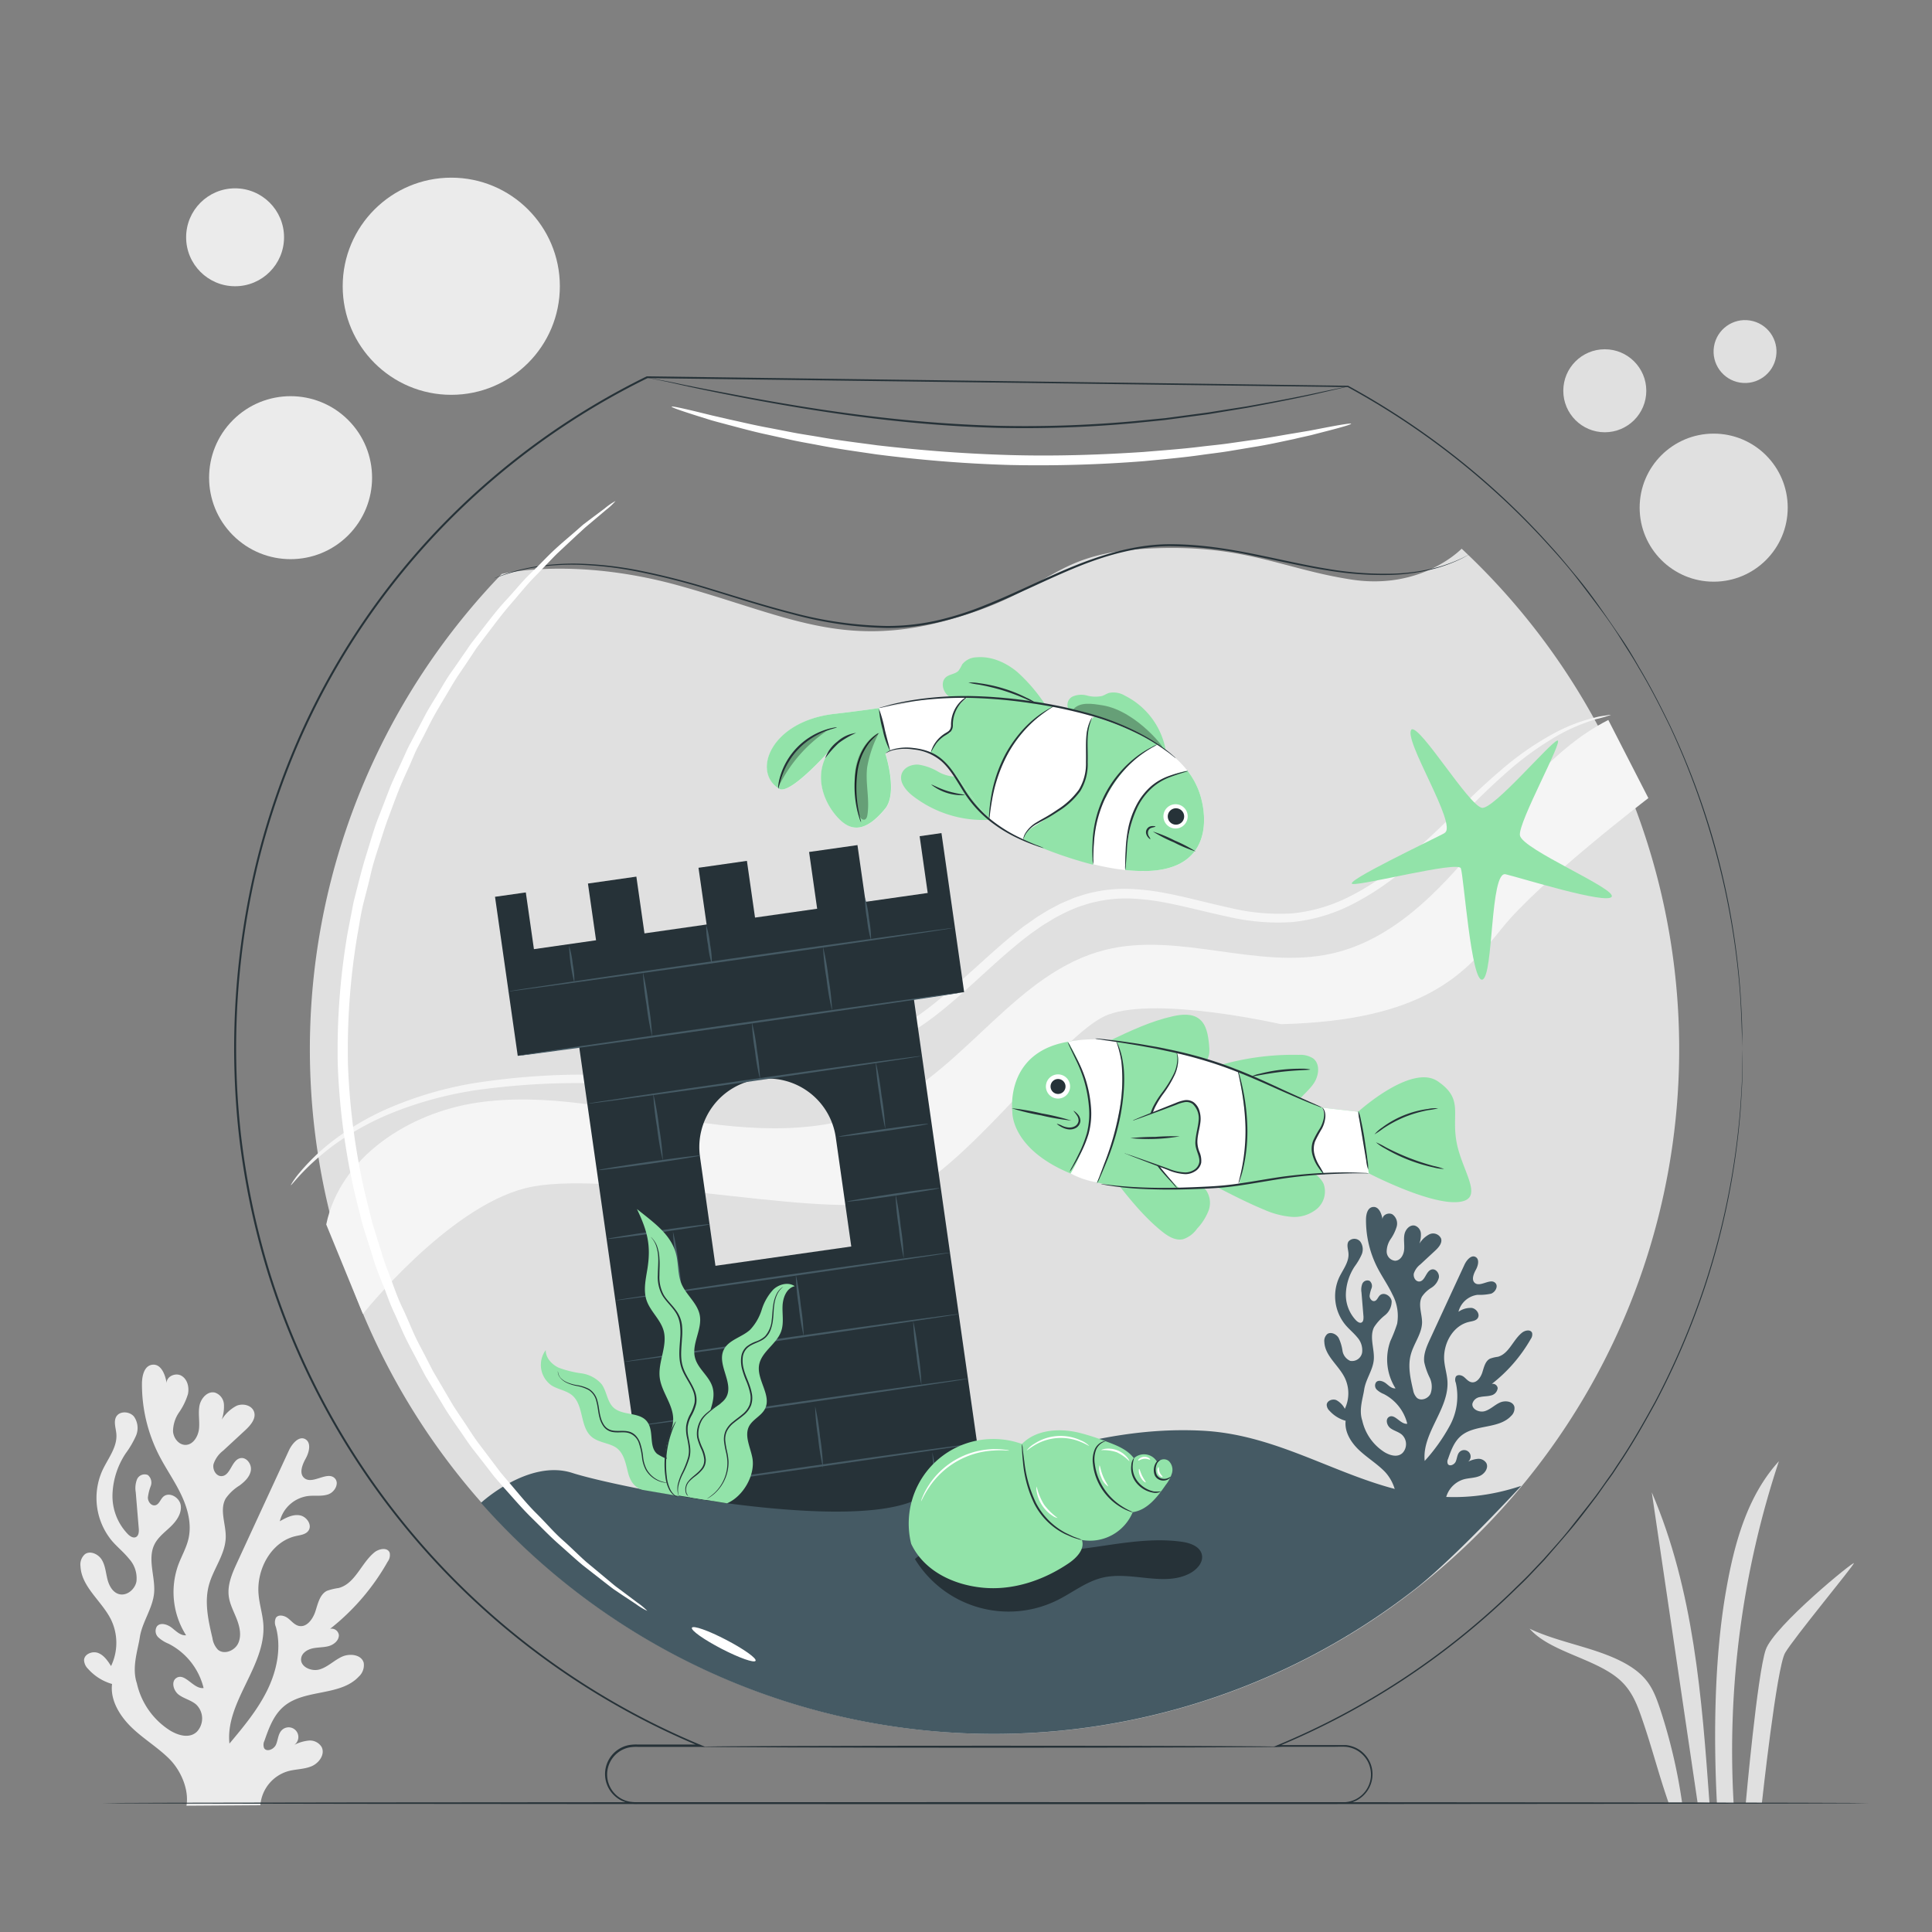 <svg xmlns="http://www.w3.org/2000/svg" viewBox="0 0 500 500"><rect x="0" y="0" width="500" height="500" fill="#808080" stroke="none"/><g id="freepik--background-complete--inject-106"><path d="M100.34,404.14a2.84,2.84,0,0,0,.51-2.29c-.55-1.48-2.81-1.06-4-.06-3.41,2.82-4.95,8.09-9.23,9.19a15.19,15.19,0,0,0-3,.72c-1.87.94-2.35,3.33-3,5.33s-2.26,4.23-4.3,3.75c-1.14-.27-1.9-1.3-2.82-2s-2.46-1.05-3.11-.07a2.88,2.88,0,0,0,0,2.32c1.49,5.45.26,11.35-2.23,16.42s-6.15,9.46-9.78,13.79c-1.13-10.75,9.43-20,8.78-30.77-.16-2.61-1-5.13-1.23-7.73-.64-6.54,3.25-13.78,9.66-15.21,1.17-.26,2.52-.4,3.22-1.37,1.07-1.48-.44-3.7-2.25-4s-3.56.64-5.15,1.54a8.73,8.73,0,0,1,7.39-6.54c1.74-.19,3.57.16,5.22-.45s2.85-2.86,1.63-4.12c-1.93-2-5.75,1.72-7.89-.06-1.43-1.19-.53-3.47.37-5.09s1.49-4.11-.15-5-3.43,1.21-4.24,3q-6.66,14.41-13.31,28.82c-1.29,2.79-2.61,5.76-2.23,8.81.26,2.11,1.32,4,2.09,6s1.25,4.26.36,6.2-3.64,3.05-5.25,1.67a5.46,5.46,0,0,1-1.42-3c-1.06-4.49-2.11-9.2-.93-13.65,1.14-4.29,4.29-8,4.37-12.49.06-3.4-1.68-7.07,0-10a12.11,12.11,0,0,1,3.6-3.37c1.33-1,2.64-2.24,2.9-3.88s-1.16-3.55-2.77-3.17c-2.25.54-2.47,4.51-4.78,4.64-1.44.08-2.42-1.68-2.11-3.09a7.15,7.15,0,0,1,2.47-3.48l5.75-5.32c1.36-1.26,2.85-3,2.28-4.73s-2.84-2.27-4.5-1.6a9.83,9.83,0,0,0-3.87,3.6,10.15,10.15,0,0,0,.56-4,3.41,3.41,0,0,0-2.34-3c-1.92-.46-3.65,1.51-4,3.46s.1,4-.11,5.93S50,373.93,48,373.94c-1.75,0-3.11-1.77-3.22-3.52a8.77,8.77,0,0,1,1.59-4.94,16.65,16.65,0,0,0,2.28-4.73C49,359,48.52,357,47,356.07s-3.95.12-3.87,1.88c-.35-2.18-1.41-4.95-3.6-4.77s-2.77,2.82-2.79,4.89a40.37,40.37,0,0,0,4.41,18.54c1.79,3.49,4.08,6.71,5.76,10.26s2.75,7.57,1.86,11.39c-.54,2.33-1.77,4.43-2.61,6.67a20.83,20.83,0,0,0,2,18.28c-1.43.13-2.57-1.06-3.69-1.94s-2.93-1.48-3.85-.38a2.27,2.27,0,0,0,.35,2.85,8.83,8.83,0,0,0,2.65,1.65,17.54,17.54,0,0,1,9.07,11.47c-2.63.34-4.78-4-7-2.63-1.48.9-.82,3.32.57,4.36s3.2,1.4,4.51,2.54a5,5,0,0,1,.22,7c-1.87,1.85-4.77,1.07-7-.29a19.5,19.5,0,0,1-8.57-12.2c-1.38-4.1.26-8.6.76-11.89.6-4,3.39-7.54,3.71-11.6s-1.79-8.72.1-12.49c.94-1.87,2.7-3.15,4.2-4.6s2.86-3.38,2.59-5.45-3-3.67-4.56-2.23c-.74.71-1.06,2-2.07,2.19s-1.88-.93-1.88-2a12.45,12.45,0,0,1,.75-3,2.56,2.56,0,0,0-.75-2.83,2.15,2.15,0,0,0-2.81,1.11,6.24,6.24,0,0,0-.33,3.33l.78,9.38c.07.83,0,1.86-.71,2.22s-1.53-.17-2.09-.73a14.17,14.17,0,0,1-4-10.25,20.43,20.43,0,0,1,3.4-10.64,24.74,24.74,0,0,0,2.68-4.57,5.13,5.13,0,0,0-.53-5c-1.14-1.35-3.64-1.49-4.55,0-.78,1.31-.12,3,0,4.48.3,3.41-2.15,6.35-3.6,9.45a17.39,17.39,0,0,0,2.51,18.31c1.39,1.6,3.07,2.94,4.39,4.6a7.43,7.43,0,0,1,1.9,5.86c-.39,2.08-2.57,3.87-4.6,3.24-1.64-.51-2.54-2.28-2.94-3.95s-.54-3.46-1.43-4.92-3-2.44-4.36-1.43a3.53,3.53,0,0,0-1.15,3.12c.26,5.38,5.53,9,7.91,13.82a13.84,13.84,0,0,1,0,12c-.86-1.35-1.82-2.78-3.31-3.37s-3.61.24-3.68,1.84a3.4,3.4,0,0,0,1.06,2.28A13.13,13.13,0,0,0,29,435.81C28.48,440,31,444.07,34,447s6.77,5.17,9.79,8.17,5.19,8,4.46,12.16l19.13-.13a10,10,0,0,1,7.08-8.79c2-.58,4.23-.49,6.18-1.31s3.57-3.12,2.58-5a3.53,3.53,0,0,0-3.32-1.64,10.31,10.31,0,0,0-3.72,1.11,2.51,2.51,0,1,0-3.35-3.7c-.89,1-.88,2.45-1.41,3.65s-2.4,2-3.07.89a2.34,2.34,0,0,1,.09-1.9c1.13-3.25,2.36-6.65,5-8.88,5.38-4.59,14.6-2.56,19.43-7.74a4,4,0,0,0,1.26-3.55c-.57-2.15-3.6-2.51-5.62-1.59s-3.65,2.65-5.78,3.29-5.11-.68-4.79-2.88c.19-1.38,1.59-2.27,3-2.57s2.79-.21,4.13-.58,2.66-1.46,2.63-2.85a1.89,1.89,0,0,0-2.27-1.62A58.92,58.92,0,0,0,100.34,404.14Z" style="fill:#ebebeb"></path><circle cx="116.79" cy="74.08" r="28.1" style="fill:#ebebeb"></circle><circle cx="75.21" cy="123.62" r="21.09" transform="translate(-65.39 89.39) rotate(-45)" style="fill:#ebebeb"></circle><circle cx="443.5" cy="131.38" r="19.16" style="fill:#e0e0e0"></circle><circle cx="60.84" cy="61.41" r="12.67" style="fill:#ebebeb"></circle><circle cx="415.32" cy="101.13" r="10.74" style="fill:#e0e0e0"></circle><circle cx="451.64" cy="91" r="8.14" transform="translate(289.65 522.29) rotate(-80.81)" style="fill:#e0e0e0"></circle><path d="M427.48,386.21l11.85,80.28,3.08.09C440.44,439.32,438.35,411.51,427.48,386.21Z" style="fill:#e0e0e0"></path><path d="M460.38,378.16c-8.27,9.06-11.6,21.53-13.7,33.63-3,17.15-3.24,37.4-2.35,54.79l4.33.1A237.81,237.81,0,0,1,460.38,378.16Z" style="fill:#e0e0e0"></path><path d="M429.66,442.35c-1-2.93-2-5.91-4.43-8.41-3.22-3.37-8.47-5.5-13.76-7.16s-10.84-3-15.61-5.28c5.32,6.12,17.41,7.75,23.57,13.47,3.06,2.85,4.34,6.42,5.54,9.89,2.61,7.56,4.22,14.1,6.84,21.65h3.51A141.76,141.76,0,0,0,429.66,442.35Z" style="fill:#e0e0e0"></path><path d="M451.81,466.58s3-33.51,5.17-39.66,23-23.15,22.8-22.35-15.6,19.4-17.8,23.2-6,38.81-6,38.81Z" style="fill:#e0e0e0"></path></g><g id="freepik--Table--inject-106"><path d="M483.74,466.65c0,.14-102.39.26-228.66.26s-228.69-.12-228.69-.26,102.37-.26,228.69-.26S483.74,466.5,483.74,466.65Z" style="fill:#263238"></path></g><g id="freepik--Water--inject-106"><path d="M378.27,142a177.19,177.19,0,1,1-248.42,6.54s18.62-4.6,46.09,3.08,42.28,16.46,69.71,8.77,25.79-17,51-18.39,35,5.23,53.17,8S378.27,142,378.27,142Z" style="fill:#e0e0e0"></path><path d="M416.92,185a32.92,32.92,0,0,1-3.71,1.08,49,49,0,0,0-10.12,4.29,80.5,80.5,0,0,0-14,10.27c-2.55,2.25-5.18,4.77-7.92,7.51s-5.59,5.68-8.69,8.71c-6.18,6-13.32,12.51-22.57,17.2a43.5,43.5,0,0,1-15.36,4.56,56.46,56.46,0,0,1-16.86-1.4c-5.63-1.18-11.26-2.75-17-3.79a60.1,60.1,0,0,0-8.78-.92,36.08,36.08,0,0,0-8.82,1,18.21,18.21,0,0,0-2.16.6c-.71.24-1.44.43-2.14.71a43.07,43.07,0,0,0-4.16,1.88c-.68.36-1.37.7-2,1.08l-2,1.22c-.67.39-1.31.84-1.95,1.29l-1.92,1.35c-5.05,3.78-9.78,8.19-14.65,12.62s-9.8,8.81-15.34,12.31a71.19,71.19,0,0,1-8.51,4.66,86,86,0,0,1-8.88,3.44c-12,3.87-24.13,5.12-35.55,5.54s-22.28,0-32.38.09a190.55,190.55,0,0,0-28,1.8,96.54,96.54,0,0,0-22.19,6,71.37,71.37,0,0,0-15.16,8.46c-7.66,5.77-10.62,10.36-10.85,10.14a20.19,20.19,0,0,1,2.24-3.17,55,55,0,0,1,8-7.78,69.31,69.31,0,0,1,15.2-9,95.54,95.54,0,0,1,22.47-6.51,187.28,187.28,0,0,1,28.23-2.14c10.15-.16,21,.14,32.31-.32s23.21-1.79,34.85-5.58a82,82,0,0,0,8.59-3.35,68,68,0,0,0,8.19-4.5c5.31-3.36,10.13-7.66,15-12s9.64-8.88,14.85-12.78l2-1.4c.66-.47,1.33-.93,2-1.34l2.08-1.28c.7-.4,1.43-.75,2.15-1.13,1.41-.8,2.95-1.34,4.42-2,.75-.29,1.54-.5,2.3-.75a17,17,0,0,1,2.32-.64,37.93,37.93,0,0,1,9.45-1,61.39,61.39,0,0,1,9.18,1c5.95,1.1,11.58,2.71,17.09,3.89a54.6,54.6,0,0,0,16.17,1.47,41.64,41.64,0,0,0,14.61-4.21c8.93-4.42,16-10.73,22.25-16.6,3.11-2.95,6-5.87,8.8-8.57s5.5-5.19,8.13-7.42a76.65,76.65,0,0,1,14.51-10.06,43.79,43.79,0,0,1,10.45-3.91c1.24-.32,2.22-.39,2.86-.51A3.1,3.1,0,0,1,416.92,185Z" style="fill:#f5f5f5"></path><path d="M84.43,316.89c3.6-17.47,21.45-28.93,39.1-31.53s35.48,1.59,53.1,4.43,36.48,4.14,52.53-3.63c21.11-10.22,34.13-34.63,56.87-40.33,19.11-4.8,39.52,5.29,58.73.93,15.45-3.5,27.29-15.66,37.39-27.86s20-25.41,34.08-32.57l10.37,20.22s-28.14,21.51-37.82,33.58-20.26,24-57.27,24.93c0,0-31.86-7.28-44.73-2.46s-39.3,44.71-58.14,48.52-72.36-8.75-92.66-3.62-42.06,32.55-42.06,32.55Z" style="fill:#f5f5f5"></path><path d="M380.76,143.18l-.58.34-1.73.95a39.9,39.9,0,0,1-7.11,2.68,50.5,50.5,0,0,1-11.9,1.65,86.86,86.86,0,0,1-15.88-1.18c-5.83-.9-12.13-2.38-18.92-3.74a104.28,104.28,0,0,0-21.89-2.53c-7.79,0-15.81,2.09-23.64,5.25s-15.67,7.22-24,10.55a80.61,80.61,0,0,1-12.74,4,59.11,59.11,0,0,1-12.89,1.37,100.51,100.51,0,0,1-24.21-3.5c-7.56-1.94-14.62-4.22-21.25-6.24A189.91,189.91,0,0,0,165.34,148a93.47,93.47,0,0,0-15.75-1.84,64.42,64.42,0,0,0-11.94.82,53,53,0,0,0-7.34,1.85l-1.87.65-.64.2s.21-.1.62-.25l1.85-.7a49.12,49.12,0,0,1,7.34-1.94,63.17,63.17,0,0,1,12-.92,93.48,93.48,0,0,1,15.81,1.77,188.91,188.91,0,0,1,18.7,4.78c6.64,2,13.69,4.27,21.24,6.19A100.31,100.31,0,0,0,229.44,162a58.72,58.72,0,0,0,12.78-1.36,80.88,80.88,0,0,0,12.65-4c8.35-3.32,16.14-7.41,24.05-10.54s16-5.25,23.82-5.26,15.2,1.22,22,2.59,13.08,2.87,18.89,3.8a87.51,87.51,0,0,0,15.81,1.25A50.58,50.58,0,0,0,371.29,147a40.82,40.82,0,0,0,7.11-2.57l1.75-.91Z" style="fill:#263238"></path></g><g id="freepik--Decoration--inject-106"><path d="M148.63,262.08l19.78,138.66L255,388.38,235.25,249.72Zm71.68,60.51-35.15,5-4-28.2a17.74,17.74,0,0,1,15.06-20.08h0a17.74,17.74,0,0,1,20.08,15.06Z" style="fill:#263238"></path><polygon points="238 216.41 240.09 231.1 224.01 233.39 221.91 218.71 209.39 220.49 211.48 235.18 195.4 237.47 193.3 222.79 180.77 224.58 182.87 239.26 166.79 241.56 164.69 226.87 152.16 228.66 154.26 243.34 138.18 245.64 136.08 230.96 128.11 232.09 133.99 273.25 249.52 256.76 243.65 215.6 238 216.41" style="fill:#263238"></polygon><path d="M246.85,240.13c0,.14-25.87,4-57.82,8.51s-57.88,8.14-57.9,8S157,252.69,189,248.12,246.83,240,246.85,240.13Z" style="fill:#455a64"></path><path d="M248.66,256.88c0,.15-25.62,3.92-57.25,8.44s-57.31,8.06-57.33,7.91,25.61-3.91,57.25-8.43S248.64,256.74,248.66,256.88Z" style="fill:#455a64"></path><path d="M148.64,254.34a45.89,45.89,0,0,1-1.37-9.61,23,23,0,0,1,.95,4.77A22.56,22.56,0,0,1,148.64,254.34Z" style="fill:#455a64"></path><path d="M168.77,268.28a69,69,0,0,1-1.45-8.3,67.83,67.83,0,0,1-.93-8.37,69,69,0,0,1,1.45,8.3A70.24,70.24,0,0,1,168.77,268.28Z" style="fill:#455a64"></path><path d="M215.36,261.64a67.1,67.1,0,0,1-1.45-8.31A65.58,65.58,0,0,1,213,245a68.38,68.38,0,0,1,1.44,8.3A69.41,69.41,0,0,1,215.36,261.64Z" style="fill:#455a64"></path><path d="M225.44,243.38a29,29,0,0,1-1.05-5.52,30.85,30.85,0,0,1-.54-5.6,31,31,0,0,1,1.05,5.52A30.85,30.85,0,0,1,225.44,243.38Z" style="fill:#455a64"></path><path d="M184.23,249.51a24.79,24.79,0,0,1-1-5,24.22,24.22,0,0,1-.46-5.08,25,25,0,0,1,1,5A25.51,25.51,0,0,1,184.23,249.51Z" style="fill:#455a64"></path><path d="M238.61,273.27c0,.15-19.36,3-43.27,6.44S152,285.78,152,285.64s19.35-3,43.27-6.44S238.59,273.13,238.61,273.27Z" style="fill:#455a64"></path><path d="M181.24,299.05c0,.14-5.86,1.1-13.13,2.14s-13.19,1.76-13.21,1.62,5.86-1.1,13.13-2.14S181.22,298.91,181.24,299.05Z" style="fill:#455a64"></path><path d="M240.24,290.85c0,.14-5.16,1-11.57,1.91s-11.62,1.54-11.64,1.4,5.16-1,11.57-1.92S240.22,290.7,240.24,290.85Z" style="fill:#455a64"></path><path d="M183.78,316.83c0,.14-5.91,1.1-13.24,2.15s-13.3,1.78-13.32,1.64,5.91-1.11,13.25-2.16S183.76,316.68,183.78,316.83Z" style="fill:#455a64"></path><path d="M243.16,307.5c0,.14-5.32,1-11.94,2s-12,1.59-12,1.45,5.32-1,11.94-2S243.14,307.36,243.16,307.5Z" style="fill:#455a64"></path><path d="M246.06,324.15c0,.15-19.39,3-43.35,6.45s-43.41,6.08-43.43,5.94,19.39-3,43.36-6.45S246,324,246.06,324.15Z" style="fill:#455a64"></path><path d="M248.33,340.05c0,.14-19.39,3-43.35,6.45s-43.41,6.07-43.43,5.93,19.39-3,43.36-6.45S248.31,339.9,248.33,340.05Z" style="fill:#455a64"></path><path d="M250.72,356.78c0,.14-19.39,3-43.35,6.45s-43.41,6.07-43.43,5.93,19.38-3,43.35-6.45S250.7,356.63,250.72,356.78Z" style="fill:#455a64"></path><path d="M253.1,373.5c0,.15-19.39,3-43.35,6.45s-43.41,6.08-43.43,5.94,19.39-3,43.36-6.45S253.08,373.36,253.1,373.5Z" style="fill:#455a64"></path><path d="M196.71,279.36A53.9,53.9,0,0,1,195.4,272a54.71,54.71,0,0,1-.8-7.41,53.55,53.55,0,0,1,1.31,7.34A54.92,54.92,0,0,1,196.71,279.36Z" style="fill:#455a64"></path><path d="M176.36,334.1a59.09,59.09,0,0,1-1.36-7.65,60,60,0,0,1-.84-7.73,56.72,56.72,0,0,1,1.36,7.65A58,58,0,0,1,176.36,334.1Z" style="fill:#455a64"></path><path d="M180.91,366a58.12,58.12,0,0,1-1.35-7.66,56,56,0,0,1-.84-7.73,58.12,58.12,0,0,1,1.35,7.66A57.8,57.8,0,0,1,180.91,366Z" style="fill:#455a64"></path><path d="M185.57,398.67a59.78,59.78,0,0,1-1.35-7.65,58,58,0,0,1-.84-7.73,58.16,58.16,0,0,1,1.35,7.65A56,56,0,0,1,185.57,398.67Z" style="fill:#455a64"></path><path d="M171.56,300.43a72.58,72.58,0,0,1-1.51-8.69,75.5,75.5,0,0,1-1-8.77,72.58,72.58,0,0,1,1.51,8.69A75.5,75.5,0,0,1,171.56,300.43Z" style="fill:#455a64"></path><path d="M229.13,292.22a74.33,74.33,0,0,1-1.5-8.7,72.74,72.74,0,0,1-1-8.77,76.4,76.4,0,0,1,1.5,8.7A75.27,75.27,0,0,1,229.13,292.22Z" style="fill:#455a64"></path><path d="M233.9,325.67a68.37,68.37,0,0,1-1.32-8.24,65.38,65.38,0,0,1-.81-8.31,69.23,69.23,0,0,1,1.32,8.25A65.15,65.15,0,0,1,233.9,325.67Z" style="fill:#455a64"></path><path d="M238.46,358.42a69.27,69.27,0,0,1-1.32-8.24,65.38,65.38,0,0,1-.81-8.31,68.37,68.37,0,0,1,1.32,8.24A65.38,65.38,0,0,1,238.46,358.42Z" style="fill:#455a64"></path><path d="M243.13,390.08a97.5,97.5,0,0,1-1.85-14.31,101.24,101.24,0,0,1,1.85,14.31Z" style="fill:#455a64"></path><path d="M208,345.8a60.2,60.2,0,0,1-1.29-7.9,60.8,60.8,0,0,1-.76-8,64.27,64.27,0,0,1,1.28,7.91A61.75,61.75,0,0,1,208,345.8Z" style="fill:#455a64"></path><path d="M213,379.89a61.27,61.27,0,0,1-1.28-7.91,61.75,61.75,0,0,1-.77-8,61.27,61.27,0,0,1,1.28,7.91A61.75,61.75,0,0,1,213,379.89Z" style="fill:#455a64"></path><path d="M393.71,384.53s-17.27,18.71-27.29,26.56a177.21,177.21,0,0,1-241.94-22.16s12.3-11.39,23.62-7.74,68.25,15.05,87.78,7.46,46.48-20,75.59-18.37S360.57,395.55,393.71,384.53Z" style="fill:#455a64"></path><path d="M236.78,403.48a28.42,28.42,0,0,0,36.87,10.64c3.92-1.95,7.45-4.82,11.71-5.83,7.55-1.78,16.2,2.58,22.92-1.3,1.66-1,3.16-2.73,2.77-4.61-.46-2.18-3.05-3.08-5.26-3.38-12.47-1.72-25,3.13-37.59,2.41-5.29-.3-10.48-1.58-15.76-1.93s-10.9.35-15.12,3.54" style="fill:#263238"></path><path d="M164.84,312.9c5,4,9.47,7.08,10.38,12.87.34,2.16.3,4.42,1.13,6.44,1.22,2.93,4.17,5.05,4.75,8.17.69,3.67-2.17,7.39-1.23,11,.73,2.85,3.63,4.72,4.5,7.53,1.21,3.88-1.77,7.79-2,11.84-.18,2.93,1.09,5.72,1.75,8.58s.86,7-1.42,8.85l-9.11-1.45a5.31,5.31,0,0,0,.73-5.18c-.65-1.59-1.67-3.07-1.93-4.77-.49-3.21,1.81-6.25,1.83-9.5,0-3.78-3-7-3.48-10.72-.51-4.08,2.09-8.24,1-12.2-.82-2.89-3.44-5-4.4-7.81-.89-2.63-.22-5.5.22-8.24C168.5,322.35,167.59,318.64,164.84,312.9Z" style="fill:#92E3A9"></path><path d="M188.17,389.05c4.14-1.77,7.34-7.27,6.55-11.71-.51-2.8-2.17-5.77-.83-8.29,1-1.78,3.15-2.63,4.08-4.43,1.79-3.45-2.12-7.43-1.53-11.27.54-3.51,4.56-5.48,5.73-8.83.72-2.06.27-4.31.35-6.48s1-4.67,3.16-5.18c-1.66-1.14-4.06-.52-5.54.86a13.63,13.63,0,0,0-3,5.21,13.33,13.33,0,0,1-3,5.2c-2.17,2-5.69,2.63-6.89,5.32-1.7,3.81,2.72,8.5.7,12.14-1.24,2.23-4.34,2.81-5.75,4.93-2.27,3.4,1.09,8.15-.28,12-.55,1.54-1.78,2.72-2.68,4.09s-1.5,3.59-.56,4.92" style="fill:#92E3A9"></path><path d="M141.24,349.4c-.05,2,1.56,3.74,3.39,4.58a27.56,27.56,0,0,0,5.84,1.44,8.49,8.49,0,0,1,5.21,2.78c1.37,1.85,1.42,4.54,3.11,6.09,2.33,2.14,6.63,1.08,8.61,3.54s.4,6.41,2.64,8.41a13.42,13.42,0,0,0,3.06,1.51c2.81,1.43,4.11,6.71,2.53,9.43l-9.38-1.61c-2.17-.66-3.2-2.38-3.75-4.59s-1-4.66-2.74-6.1-4.73-1.43-6.61-3c-3.1-2.55-2-8.07-5-10.71-1.52-1.33-3.71-1.55-5.42-2.63A6.47,6.47,0,0,1,141.24,349.4Z" style="fill:#92E3A9"></path><path d="M178.1,387.13a2.73,2.73,0,0,1-.49-1,3.18,3.18,0,0,1,.82-2.77A12.24,12.24,0,0,1,180,382a10.28,10.28,0,0,0,1.81-1.71,3.94,3.94,0,0,0,.66-1.21,4.1,4.1,0,0,0,.18-1.44,9.3,9.3,0,0,0-.82-2.85,15.43,15.43,0,0,1-1-2.7,6.18,6.18,0,0,1,.09-2.61,7.09,7.09,0,0,1,.91-2.21,8,8,0,0,1,1.42-1.53,30.69,30.69,0,0,1,2.41-1.92c.59-.43.94-.63.93-.66a4.21,4.21,0,0,0-1,.53,21.66,21.66,0,0,0-2.51,1.84,8.08,8.08,0,0,0-1.52,1.56,7.48,7.48,0,0,0-1,2.3,6.41,6.41,0,0,0-.11,2.77,15.57,15.57,0,0,0,1,2.78,9.23,9.23,0,0,1,.8,2.72,3.74,3.74,0,0,1-.15,1.3,3.7,3.7,0,0,1-.59,1.11c-1,1.32-2.47,2.1-3.29,3.18a3.27,3.27,0,0,0-.76,3,1.83,1.83,0,0,0,.41.76C178,387.08,178.09,387.14,178.1,387.13Z" style="fill:#263238"></path><path d="M202.74,333a2.76,2.76,0,0,0-.55.36,4.58,4.58,0,0,0-1.19,1.47,9.31,9.31,0,0,0-.88,2.85c-.2,1.15-.21,2.48-.4,3.92a7.2,7.2,0,0,1-1.75,4.23,6.87,6.87,0,0,1-2.22,1.31,8.83,8.83,0,0,0-2.52,1.35,4.24,4.24,0,0,0-1.4,2.68,8.29,8.29,0,0,0,.21,3.13,22.48,22.48,0,0,0,1.06,3.05,17.39,17.39,0,0,1,1,3.09,5.7,5.7,0,0,1-.13,3.15,6,6,0,0,1-1.85,2.44c-.78.67-1.64,1.25-2.42,1.91a6.51,6.51,0,0,0-1.91,2.33,5.46,5.46,0,0,0-.4,2.85,23.16,23.16,0,0,0,.48,2.63,14.22,14.22,0,0,1,.37,2.42,10.72,10.72,0,0,1-3.32,8.18,15.4,15.4,0,0,1-2,1.54,3.64,3.64,0,0,0,.58-.3,9.63,9.63,0,0,0,1.51-1.13,10.9,10.9,0,0,0,3.53-8.3,15.62,15.62,0,0,0-.36-2.48,23.71,23.71,0,0,1-.45-2.59,5,5,0,0,1,.38-2.67,6.32,6.32,0,0,1,1.82-2.19c.77-.64,1.63-1.22,2.44-1.9a6.34,6.34,0,0,0,2-2.61,6,6,0,0,0,.15-3.35c-.43-2.24-1.59-4.15-2.06-6.16a8,8,0,0,1-.22-3,3.9,3.9,0,0,1,1.27-2.45c1.41-1.21,3.45-1.4,4.73-2.71a5.43,5.43,0,0,0,1.3-2.17,10.58,10.58,0,0,0,.5-2.26c.18-1.46.16-2.78.34-3.92a9.33,9.33,0,0,1,.8-2.81A5.42,5.42,0,0,1,202.74,333Z" style="fill:#263238"></path><path d="M168.38,320.09a6.46,6.46,0,0,1,1.43,2.34,10.94,10.94,0,0,1,.54,3.19c.05,1.27-.09,2.71-.11,4.33a9.81,9.81,0,0,0,1.09,5.15c.95,1.69,2.58,3,3.66,4.78a7.87,7.87,0,0,1,1,3,17.08,17.08,0,0,1,.05,3.36c-.13,2.28-.51,4.73.14,7.18s2.31,4.32,3.14,6.44a6,6,0,0,1,.42,3.22,11.92,11.92,0,0,1-1.17,3,8.7,8.7,0,0,0-1,3,9.86,9.86,0,0,0,.22,2.95,25.52,25.52,0,0,1,.46,2.68,7.09,7.09,0,0,1-.17,2.45,24.12,24.12,0,0,1-1.58,4,14.37,14.37,0,0,0-1.1,3.09,5.92,5.92,0,0,0,0,2.08l.14.52q0,.18.06.18a1.18,1.18,0,0,0,0-.19l-.1-.52a6.34,6.34,0,0,1,.12-2,14.79,14.79,0,0,1,1.16-3,23.86,23.86,0,0,0,1.64-4,7.39,7.39,0,0,0,.21-2.55c-.07-.89-.28-1.78-.44-2.71a9.67,9.67,0,0,1-.21-2.85,8.51,8.51,0,0,1,1-2.86,12.06,12.06,0,0,0,1.21-3.07,6.27,6.27,0,0,0-.43-3.44c-.87-2.19-2.47-4.07-3.11-6.4s-.27-4.74-.15-7.05a17.85,17.85,0,0,0,0-3.43,8,8,0,0,0-1.06-3.13c-1.14-1.86-2.76-3.15-3.69-4.76a9.7,9.7,0,0,1-1.09-5c0-1.6.13-3.05,0-4.34a10.73,10.73,0,0,0-.61-3.23,6,6,0,0,0-1.05-1.79A3.18,3.18,0,0,0,168.38,320.09Z" style="fill:#263238"></path><path d="M144.39,354.84a1.46,1.46,0,0,0,0,.46,2.6,2.6,0,0,0,.55,1.21,4.86,4.86,0,0,0,1.65,1.32,10.72,10.72,0,0,0,2.65.85,10.06,10.06,0,0,1,3.11,1.06,4.66,4.66,0,0,1,2,3c.37,1.28.41,2.71.81,4.17a6.66,6.66,0,0,0,.93,2.1,3.66,3.66,0,0,0,1.9,1.46c1.6.49,3.17,0,4.55.35a4,4,0,0,1,2.81,2.69,16.9,16.9,0,0,1,.8,3.71,9,9,0,0,0,1,3.23,6.87,6.87,0,0,0,3.75,3,6.14,6.14,0,0,0,1.3.28,1.4,1.4,0,0,0,.47,0,9.23,9.23,0,0,1-1.71-.42,6.88,6.88,0,0,1-3.57-3,8.9,8.9,0,0,1-.94-3.14,17.33,17.33,0,0,0-.79-3.79,5.52,5.52,0,0,0-1.11-1.83,3.7,3.7,0,0,0-2-1.11c-1.51-.32-3.07.11-4.51-.35a3.28,3.28,0,0,1-1.7-1.3,6.58,6.58,0,0,1-.88-2c-.39-1.39-.44-2.83-.82-4.16a5,5,0,0,0-2.21-3.18,10,10,0,0,0-3.21-1,10.55,10.55,0,0,1-2.62-.78,4.94,4.94,0,0,1-1.63-1.21A3.13,3.13,0,0,1,144.39,354.84Z" style="fill:#263238"></path><path d="M174.88,367.86a4.07,4.07,0,0,0-.43.71,19.47,19.47,0,0,0-.94,2.07A23.12,23.12,0,0,0,172,378a22.82,22.82,0,0,0,.2,4.13,9.72,9.72,0,0,0,.92,3.26,4.34,4.34,0,0,0,1.5,1.73,2.2,2.2,0,0,0,.56.28c.13.05.2.06.21.05s-.27-.14-.68-.45a4.52,4.52,0,0,1-1.33-1.74,9.89,9.89,0,0,1-.82-3.18,25.22,25.22,0,0,1,1.22-11.31C174.39,368.94,175,367.89,174.88,367.86Z" style="fill:#263238"></path><path d="M396.17,346.51a1.94,1.94,0,0,0,.34-1.54c-.37-1-1.89-.71-2.7,0-2.29,1.89-3.33,5.42-6.19,6.17a9.15,9.15,0,0,0-2,.48c-1.25.63-1.57,2.23-2,3.57s-1.51,2.84-2.88,2.51c-.77-.18-1.28-.87-1.89-1.36s-1.66-.7-2.09-.05a1.93,1.93,0,0,0,0,1.56,15.86,15.86,0,0,1-1.49,11,46.83,46.83,0,0,1-6.56,9.24c-.75-7.2,6.32-13.4,5.89-20.63-.11-1.74-.65-3.44-.82-5.18-.43-4.38,2.17-9.24,6.47-10.19.78-.18,1.69-.27,2.16-.92.72-1-.3-2.48-1.51-2.68a5.46,5.46,0,0,0-3.45,1,5.86,5.86,0,0,1,4.95-4.39,14,14,0,0,0,3.5-.3c1.1-.41,1.92-1.92,1.1-2.76-1.3-1.34-3.86,1.15-5.3,0-.95-.8-.35-2.33.25-3.42s1-2.75-.1-3.33-2.29.81-2.84,2q-4.47,9.64-8.93,19.31c-.86,1.87-1.74,3.87-1.49,5.91a17.36,17.36,0,0,0,1.4,4,5.37,5.37,0,0,1,.24,4.15c-.59,1.3-2.43,2-3.51,1.12a3.65,3.65,0,0,1-1-2c-.7-3-1.41-6.17-.62-9.16s2.87-5.39,2.93-8.37c0-2.28-1.13-4.73,0-6.72a7.9,7.9,0,0,1,2.41-2.26,4.38,4.38,0,0,0,1.94-2.61c.18-1.09-.77-2.38-1.85-2.12-1.51.36-1.66,3-3.2,3.11-1,.05-1.63-1.13-1.43-2.08a4.92,4.92,0,0,1,1.67-2.33l3.85-3.57c.91-.84,1.91-2,1.52-3.16a2.27,2.27,0,0,0-3-1.08,6.7,6.7,0,0,0-2.6,2.42,6.74,6.74,0,0,0,.38-2.66,2.29,2.29,0,0,0-1.56-2c-1.3-.31-2.46,1-2.7,2.32s.06,2.66-.08,4-1,2.76-2.35,2.77a2.41,2.41,0,0,1-2.16-2.36,5.9,5.9,0,0,1,1.07-3.31,11.15,11.15,0,0,0,1.52-3.17,2.93,2.93,0,0,0-1.07-3.14c-1-.61-2.64.08-2.59,1.26-.24-1.46-.94-3.32-2.42-3.2s-1.85,1.9-1.86,3.28a27,27,0,0,0,2.95,12.43c1.2,2.34,2.74,4.5,3.86,6.88a11.82,11.82,0,0,1,1.25,7.64,38.68,38.68,0,0,1-1.75,4.47,14,14,0,0,0,1.33,12.25c-1,.09-1.73-.71-2.48-1.3s-2-1-2.57-.25a1.5,1.5,0,0,0,.23,1.91,5.86,5.86,0,0,0,1.77,1.1,11.79,11.79,0,0,1,6.09,7.7c-1.77.22-3.21-2.69-4.73-1.77-1,.6-.55,2.23.38,2.92s2.15.94,3,1.71A3.34,3.34,0,0,1,363,376c-1.25,1.24-3.2.72-4.71-.19a13.05,13.05,0,0,1-5.74-8.19c-.93-2.75.17-5.76.5-8,.4-2.7,2.28-5.05,2.49-7.77s-1.2-5.85.07-8.38a12.63,12.63,0,0,1,2.81-3.08,4.59,4.59,0,0,0,1.74-3.65c-.19-1.39-2-2.46-3.06-1.5-.5.48-.71,1.33-1.38,1.47s-1.26-.62-1.27-1.32a8.17,8.17,0,0,1,.51-2,1.71,1.71,0,0,0-.51-1.9,1.44,1.44,0,0,0-1.88.74,4.24,4.24,0,0,0-.22,2.24c.17,2.09.35,4.19.52,6.29,0,.55,0,1.24-.48,1.49s-1-.12-1.4-.49a9.59,9.59,0,0,1-2.68-6.88,13.71,13.71,0,0,1,2.28-7.13,16.59,16.59,0,0,0,1.8-3.06,3.44,3.44,0,0,0-.36-3.38,2,2,0,0,0-3.05,0c-.52.88-.08,2,0,3,.2,2.29-1.44,4.26-2.42,6.33A11.68,11.68,0,0,0,348.3,343c.93,1.08,2.06,2,2.94,3.08a5,5,0,0,1,1.28,3.93,2.65,2.65,0,0,1-3.09,2.18,3.44,3.44,0,0,1-2-2.65,11.43,11.43,0,0,0-1-3.3c-.6-1-2-1.63-2.92-1a2.37,2.37,0,0,0-.77,2.09c.17,3.61,3.71,6,5.3,9.27a9.29,9.29,0,0,1,0,8,5.27,5.27,0,0,0-2.22-2.26c-1-.39-2.42.16-2.47,1.24a2.23,2.23,0,0,0,.72,1.52,8.86,8.86,0,0,0,4.18,2.6c-.33,2.83,1.34,5.54,3.4,7.51s4.54,3.47,6.56,5.48,3.48,5.35,3,8.16l12.82-.09a6.74,6.74,0,0,1,4.75-5.9c1.36-.38,2.84-.32,4.14-.87s2.4-2.1,1.74-3.35a2.38,2.38,0,0,0-2.23-1.09,6.89,6.89,0,0,0-2.49.74,1.68,1.68,0,1,0-2.25-2.48c-.59.65-.59,1.64-.95,2.45s-1.61,1.36-2.05.6a1.56,1.56,0,0,1,.06-1.28c.75-2.17,1.58-4.46,3.33-5.95,3.61-3.08,9.79-1.72,13-5.19a2.65,2.65,0,0,0,.84-2.38c-.38-1.44-2.42-1.69-3.77-1.07s-2.45,1.78-3.87,2.21-3.43-.46-3.22-1.93a2.37,2.37,0,0,1,2-1.72c.92-.21,1.87-.15,2.77-.4a2.19,2.19,0,0,0,1.77-1.9,1.27,1.27,0,0,0-1.53-1.09A39.5,39.5,0,0,0,396.17,346.51Z" style="fill:#455a64"></path></g><g id="freepik--fish-bowl--inject-106"><path d="M451,271.55s0,1.39,0,4.08-.2,6.71-.56,11.95a194.73,194.73,0,0,1-9,44.92A198.42,198.42,0,0,1,428.49,363c-2.91,5.3-6,10.8-9.67,16.24l-1.36,2.07c-.47.67-.95,1.35-1.44,2-1,1.36-1.92,2.75-2.93,4.12-2.07,2.71-4.13,5.49-6.4,8.18s-4.63,5.4-7,8.13l-3.8,4c-1.26,1.35-2.64,2.62-4,3.95A195,195,0,0,1,330.67,452l-.07-.38h14.12c1.2,0,2.37,0,3.6,0a7.86,7.86,0,0,1,3.47,1.22,7.77,7.77,0,0,1,2.5,2.72,7.6,7.6,0,0,1,0,7.23,7.7,7.7,0,0,1-2.55,2.77,7.58,7.58,0,0,1-3.58,1.22c-1.27.06-2.5,0-3.75,0H329.26l-63.93,0h-100a8.8,8.8,0,0,1-4.52-.81,7.65,7.65,0,0,1,1.87-14.33,11,11,0,0,1,2.35-.16h16.22l-.1.48A196,196,0,0,1,69.32,329.48a200.44,200.44,0,0,1-7.48-35.68,204.62,204.62,0,0,1,4.56-70.88,197.82,197.82,0,0,1,11.28-32.84,188.54,188.54,0,0,1,37.83-55.37A191.22,191.22,0,0,1,167.37,97.4l0,0h.06l181.46,2.43h0l0,0a198.12,198.12,0,0,1,37.62,26.65,193.21,193.21,0,0,1,15,15.08c2.32,2.53,4.44,5.16,6.57,7.72s4.08,5.19,5.93,7.82,3.64,5.24,5.4,7.8,3.32,5.18,4.79,7.78c3.07,5.13,5.67,10.27,8.08,15.22a197.79,197.79,0,0,1,10.73,28.14,194.68,194.68,0,0,1,7.43,41c.3,4.76.46,8.39.46,10.84s0,3.69,0,3.69,0-1.25-.09-3.69-.19-6.08-.5-10.83a196.3,196.3,0,0,0-7.53-40.92A198.46,198.46,0,0,0,432.15,188c-2.41-4.94-5-10.07-8.09-15.19-1.47-2.6-3.16-5.13-4.8-7.76s-3.46-5.21-5.39-7.78-3.89-5.18-5.93-7.8-4.26-5.18-6.57-7.71a192.58,192.58,0,0,0-15-15,197.8,197.8,0,0,0-37.57-26.58l.09,0L167.47,97.86l.11,0a190.64,190.64,0,0,0-51.72,37.23,188.06,188.06,0,0,0-37.71,55.22A197.48,197.48,0,0,0,66.9,223a203.63,203.63,0,0,0-4.54,70.7,200.49,200.49,0,0,0,7.46,35.59A195.57,195.57,0,0,0,181.38,451.61l1.16.48H165.06a10.47,10.47,0,0,0-2.25.15,7.16,7.16,0,0,0-1.75,13.4,6.65,6.65,0,0,0,2.08.66,12.48,12.48,0,0,0,2.22.1H344.44c1.24,0,2.51,0,3.72,0a7.11,7.11,0,0,0,3.39-1.15,7.22,7.22,0,0,0,3.26-6.05,7.52,7.52,0,0,0-.88-3.41,7.39,7.39,0,0,0-2.37-2.57,7.14,7.14,0,0,0-3.27-1.15c-1.16-.07-2.39,0-3.57,0H329.61l.91-.38a194.58,194.58,0,0,0,61.13-40.23c1.33-1.33,2.71-2.59,4-3.94l3.79-4c2.41-2.72,4.84-5.35,7-8.11s4.34-5.46,6.41-8.16c1-1.36,2-2.75,2.93-4.11l1.44-2,1.35-2.06c3.68-5.42,6.77-10.92,9.69-16.21a198.72,198.72,0,0,0,12.94-30.39,195.34,195.34,0,0,0,9.11-44.85c.39-5.24.6-9.25.62-11.95S451,271.55,451,271.55Z" style="fill:#263238"></path><path d="M348.93,100a3.46,3.46,0,0,1-.45.13l-1.36.32-5.21,1.2c-4.52,1.08-11.12,2.4-19.29,3.91l-6.44,1.06-3.42.57-3.57.48-7.51,1c-2.59.29-5.25.53-8,.81A308.45,308.45,0,0,1,258,110.72c-25.4-.71-48.14-4.51-64.45-7.56-8.16-1.58-14.75-2.93-19.28-4L169,98.06l-1.36-.32-.46-.12a4.14,4.14,0,0,1,.47.07L169,98,174.28,99c4.55,1,11.14,2.25,19.31,3.79,16.32,3,39,6.69,64.39,7.4a312.57,312.57,0,0,0,35.67-1.2l8-.78,7.5-1,3.57-.47,3.42-.55,6.43-1c8.18-1.46,14.78-2.73,19.31-3.75l5.24-1.1,1.36-.27Z" style="fill:#263238"></path><path d="M159.31,129.65A17,17,0,0,1,156.8,132l-3.16,2.67-2,1.69c-.71.61-1.42,1.32-2.2,2l-5.16,4.82c-1.84,1.8-3.72,3.88-5.82,6s-4.12,4.66-6.35,7.23-4.38,5.48-6.67,8.49c-.57.75-1.14,1.52-1.73,2.29s-1.09,1.61-1.65,2.43c-1.09,1.65-2.22,3.33-3.36,5s-2.19,3.56-3.29,5.39-2.23,3.72-3.3,5.66-2,4-3.1,6c-.51,1-1.07,2-1.57,3.1L106,198.13c-1,2.17-2,4.34-2.89,6.6s-1.73,4.58-2.61,6.92-1.61,4.76-2.4,7.19-1.6,4.89-2.17,7.44S94.65,231.38,94,234s-1,5.27-1.5,7.94a179.66,179.66,0,0,0-2.45,33.47,179,179,0,0,0,4.37,33.28q1,4,1.94,7.84l2.36,7.56c.71,2.52,1.72,4.91,2.6,7.31s1.72,4.78,2.8,7,2,4.54,3,6.76,2.19,4.31,3.26,6.42l1.61,3.14c.56,1,1.17,2,1.75,3l3.43,5.84c1.18,1.88,2.44,3.67,3.62,5.47s2.3,3.57,3.59,5.19l3.65,4.84c.61.78,1.17,1.59,1.79,2.33s1.24,1.47,1.86,2.19c2.46,2.87,4.71,5.69,7.14,8.09s4.5,4.87,6.76,6.86,4.21,4,6.15,5.7l5.42,4.51c.82.67,1.57,1.34,2.32,1.91l2.11,1.57,3.31,2.49a17,17,0,0,1,2.64,2.19,17,17,0,0,1-2.94-1.76l-3.46-2.29-2.2-1.48c-.77-.55-1.55-1.18-2.4-1.83l-5.6-4.37c-2-1.65-4.07-3.57-6.35-5.58s-4.52-4.35-7-6.78-4.82-5.18-7.35-8l-1.91-2.19c-.64-.74-1.22-1.54-1.84-2.33l-3.76-4.84c-1.32-1.62-2.45-3.43-3.7-5.21s-2.5-3.59-3.71-5.49l-3.54-5.87c-.59-1-1.22-2-1.79-3l-1.66-3.16c-1.1-2.13-2.28-4.26-3.36-6.47s-2-4.53-3.09-6.83S100,334.64,99,332.23s-1.94-4.85-2.67-7.4l-2.43-7.66q-1-3.93-2-7.94a179,179,0,0,1-4.49-33.79,179,179,0,0,1,2.55-34q.78-4.05,1.55-8c.66-2.62,1.32-5.22,2-7.78s1.48-5.06,2.24-7.54,1.5-4.93,2.47-7.27l2.7-7c.94-2.28,2-4.47,3-6.66l1.48-3.25c.51-1.06,1.08-2.09,1.62-3.12l3.19-6.07c1.1-2,2.29-3.83,3.4-5.69s2.16-3.72,3.39-5.41,2.34-3.41,3.48-5c.57-.82,1.1-1.66,1.7-2.44l1.78-2.28c2.36-3,4.53-5.94,6.88-8.46s4.35-5.08,6.56-7.17,4.11-4.17,6-5.93,3.73-3.28,5.34-4.68c.81-.7,1.55-1.38,2.29-2l2.11-1.6,3.33-2.49A16.88,16.88,0,0,1,159.31,129.65Z" style="fill:#fff"></path><path d="M349.67,109.67c.05.17-2.34.89-6.71,2l-3.63.94c-1.34.32-2.8.61-4.36,1-3.14.65-6.7,1.48-10.68,2.1L318,116.76c-2.17.36-4.45.61-6.8.94-4.7.69-9.75,1.13-15.06,1.64a346.71,346.71,0,0,1-34.71,1c-12.33-.35-24-1.38-34.63-2.75-5.28-.78-10.31-1.47-15-2.39-2.33-.45-4.59-.82-6.74-1.29l-6.19-1.37c-3.95-.83-7.46-1.83-10.56-2.63-1.54-.42-3-.79-4.31-1.17l-3.58-1.12c-4.3-1.36-6.65-2.19-6.6-2.37s2.5.33,6.87,1.39l3.63.89,4.34,1c3.12.67,6.65,1.54,10.6,2.25l6.18,1.2c2.15.41,4.41.73,6.73,1.13,4.65.83,9.65,1.43,14.9,2.14,10.54,1.22,22.16,2.18,34.39,2.52s23.88-.1,34.46-.8c5.28-.44,10.31-.8,15-1.39,2.34-.28,4.61-.49,6.78-.79l6.23-.89c4-.51,7.55-1.21,10.7-1.72l4.39-.74,3.67-.71C347.16,109.87,349.63,109.49,349.67,109.67Z" style="fill:#fff"></path><path d="M195.54,429.81c-.33.64-4.28-.76-8.83-3.12s-8-4.8-7.64-5.44,4.29.76,8.84,3.13S195.88,429.17,195.54,429.81Z" style="fill:#fff"></path><path d="M331.86,452.05c0,.14-33.72.26-75.3.26s-75.3-.12-75.3-.26,33.71-.26,75.3-.26S331.86,451.91,331.86,452.05Z" style="fill:#263238"></path></g><g id="freepik--Starfish--inject-106"><path d="M365.33,188.76h0c-2.51,2.32,12.18,24.94,8.5,26.87s-26.48,12.76-23.77,13.14,27.25-6,28-4.06,2.7,29.77,5.6,28.8,1.93-28.22,6-27.25,26.29,7.92,27.45,5.8S394,219.85,393.36,216.21c-.58-3.29,11.59-25.13,9.66-24.55s-16.63,18-19.52,17.4C380,208.28,367.65,187.8,365.33,188.76Z" style="fill:#92E3A9"></path></g><g id="freepik--Seashell--inject-106"><path d="M235.81,399.53a21.89,21.89,0,0,1,28.67-25.83c3.64-3.72,9.56-4.12,14.63-2.95a59.13,59.13,0,0,1,7.13,2.28c2.68,1,5.52,2.07,7.21,4.37a3.88,3.88,0,0,1,6.11,1.14,2,2,0,0,1,2.93-.42,3.17,3.17,0,0,1,.81,3.15,9.23,9.23,0,0,1-1.59,3c-2.17,3.14-4.78,6.55-8.56,7.07A12,12,0,0,1,280,398.55c.81,2.38-1.39,4.66-3.48,6.06-6.44,4.35-14.24,7-22,6.3s-15.4-4.35-18.71-11.38" style="fill:#92E3A9"></path><path d="M280,398.55a5,5,0,0,1-1.21-.3,13.93,13.93,0,0,1-1.39-.46l-1.79-.78a17.92,17.92,0,0,1-7.94-7.84,31.1,31.1,0,0,1-2.93-10.83c-.15-1.43-.22-2.59-.25-3.4a7,7,0,0,1,0-1.24,4.93,4.93,0,0,1,.2,1.23c.08.8.21,1.95.41,3.36a33.36,33.36,0,0,0,3,10.64,18.31,18.31,0,0,0,7.64,7.76l1.73.83c.5.25,1,.38,1.35.54A6,6,0,0,1,280,398.55Z" style="fill:#263238"></path><path d="M293.15,391.36a3.67,3.67,0,0,1-.93-.26,12.41,12.41,0,0,1-2.35-1.16,14.85,14.85,0,0,1-5.72-6.41,14.24,14.24,0,0,1-1.29-4.61,7.24,7.24,0,0,1,.49-3.89,3.8,3.8,0,0,1,1.88-1.87,1.68,1.68,0,0,1,.95-.18s-.34.08-.87.36a3.86,3.86,0,0,0-1.63,1.84,7.13,7.13,0,0,0-.34,3.69,14.33,14.33,0,0,0,1.28,4.44,15.58,15.58,0,0,0,5.45,6.33C291.87,390.86,293.19,391.25,293.15,391.36Z" style="fill:#263238"></path><path d="M300.54,385.94a2.87,2.87,0,0,1-2,.38,7.11,7.11,0,0,1-4.32-2.4,6,6,0,0,1-1.44-4.71,3.39,3.39,0,0,1,.71-1.93c.09,0-.28.74-.35,2a6.06,6.06,0,0,0,1.47,4.33,7.31,7.31,0,0,0,4,2.38A9,9,0,0,0,300.54,385.94Z" style="fill:#263238"></path><path d="M303,382.17s-.23.54-1.06.85a2.71,2.71,0,0,1-1.54.06,2.37,2.37,0,0,1-1.5-1.17,3.62,3.62,0,0,1,.2-3.28c.47-.78,1.15-.82,1.13-.75s-.49.22-.81.93a3.59,3.59,0,0,0-.05,2.86,2,2,0,0,0,1.17.95,2.49,2.49,0,0,0,1.29.05C302.57,382.49,302.93,382.1,303,382.17Z" style="fill:#263238"></path><path d="M261.2,375.4c0,.1-1.59-.19-4.13,0a21.41,21.41,0,0,0-16.63,9.53c-1.42,2.12-2,3.63-2.06,3.59a4.22,4.22,0,0,1,.35-1.07,18.76,18.76,0,0,1,1.4-2.72,20.6,20.6,0,0,1,16.92-9.7,19.2,19.2,0,0,1,3.06.16A4.17,4.17,0,0,1,261.2,375.4Z" style="fill:#fff"></path><path d="M281.87,374.19c-.05.07-.86-.5-2.31-1.08a13.25,13.25,0,0,0-11.72.86c-1.35.79-2.07,1.47-2.13,1.41a6.54,6.54,0,0,1,1.94-1.72,12.41,12.41,0,0,1,12.05-.89A6.37,6.37,0,0,1,281.87,374.19Z" style="fill:#fff"></path><path d="M273.72,392.86a3.3,3.3,0,0,1-1.39-.63,9.34,9.34,0,0,1-4-6,3.32,3.32,0,0,1-.05-1.53,16.41,16.41,0,0,0,1.89,4.66A16.62,16.62,0,0,0,273.72,392.86Z" style="fill:#fff"></path><path d="M286.78,384.68a4.61,4.61,0,0,1-1.8-2.43,4.69,4.69,0,0,1-.43-3c.15,0,.29,1.31.91,2.8S286.9,384.58,286.78,384.68Z" style="fill:#fff"></path><path d="M296.5,383.63c-.08.11-.89-.43-1.39-1.48s-.44-2-.3-2,.31.85.77,1.79S296.6,383.52,296.5,383.63Z" style="fill:#fff"></path><path d="M300.88,382.2c0,.06-.22.07-.48-.08a1.82,1.82,0,0,1-.75-.88,1.79,1.79,0,0,1-.07-1.15c.09-.29.23-.43.29-.4s0,.68.27,1.35S300.94,382.07,300.88,382.2Z" style="fill:#fff"></path><path d="M292.27,378.16a10.94,10.94,0,0,0-3.28-2.33,11.16,11.16,0,0,0-4-.53c0-.06.42-.27,1.19-.37a6.39,6.39,0,0,1,5.46,2.15C292.15,377.67,292.32,378.13,292.27,378.16Z" style="fill:#fff"></path><path d="M297.65,377.75c-.1.11-.71-.3-1.55-.22s-1.39.54-1.5.45,0-.25.26-.48a2.08,2.08,0,0,1,2.45-.18C297.59,377.51,297.69,377.7,297.65,377.75Z" style="fill:#fff"></path></g><g id="freepik--Fishes--inject-106"><path d="M301.81,194.91A19.7,19.7,0,0,0,291.05,180a5.65,5.65,0,0,0-4.07-.66c-.62.2-1.16.58-1.78.78a8.2,8.2,0,0,1-4-.15,5.67,5.67,0,0,0-3.62.3,2.38,2.38,0,0,0-1.11,3.12,3.51,3.51,0,0,0,1.74,1.21l24,10.35" style="fill:#92E3A9"></path><g style="opacity:0.3"><path d="M300.63,193.35c1.77,1.46-6.26-9.39-15.34-10.82-2.63-.42-5.72-.95-7.5,1C277.79,183.56,293.37,187.35,300.63,193.35Z"></path></g><path d="M270.62,182.53a43.53,43.53,0,0,0-7.39-8.66c-2.93-2.43-6.69-4.1-10.48-3.76a4.85,4.85,0,0,0-3.73,1.83,11.62,11.62,0,0,1-.93,1.61c-.83.92-2.31.9-3.26,1.69-1.43,1.19-.89,3.68.57,4.83s3.44,1.32,5.29,1.45L270.74,183" style="fill:#92E3A9"></path><path d="M247.73,201a9.59,9.59,0,0,1-5-1.32,14.12,14.12,0,0,0-5-1.79c-1.76-.14-3.74.66-4.35,2.32-.77,2.13,1,4.3,2.77,5.71a29.79,29.79,0,0,0,21.71,6.1" style="fill:#92E3A9"></path><path d="M310.67,205.93c-2.18-7.39-9.72-16-33.18-22.15s-41-2.23-41-2.23-4,1.3-20.52,3.2-21.45,15.11-14.25,19.39c2.81,1.67,13-9.88,13-9.88-5.24,7.58,0,16,3.68,18.74s7.32.4,10.71-3.71.06-14.28.06-14.28,1.81-2.15,9.36-1.06,14.92,17.28,19.53,19.86,23.53,12.07,38.92,11.6S312.85,213.32,310.67,205.93Z" style="fill:#fff"></path><polygon points="240.3 194.5 240.3 194.5 240.3 194.5 240.3 194.5" style="fill:#92E3A9"></polygon><path d="M272.85,182.68a105.49,105.49,0,0,0-22.29-2.35s-3.52,2.53-3.9,4.8-.77,4.56-.77,4.56c-3.4.53-5.11,5-5.11,5h0c5.72,2.93,11.18,13,15.23,17.35C257.37,191.39,271.24,183.52,272.85,182.68Z" style="fill:#92E3A9"></path><path d="M299.64,192.7l-.07,0a63.85,63.85,0,0,0-7.62-4l-.93-.39-.39-.17c-2.08-.86-4.37-1.7-6.89-2.5l-.16-.05-.5-.15c-2.24,2.56-1.94,5.55-1.91,9s.15,7-1.59,10a16.23,16.23,0,0,1-4.72,4.58q-3.47,2.51-7.09,4.76c-1.36.85-2.9,2-2.94,3.56a106.3,106.3,0,0,0,18.06,6.45s-.33-12.91,3.44-17.58C286.33,206.08,291.12,196.24,299.64,192.7Z" style="fill:#92E3A9"></path><path d="M310.67,205.93a19.57,19.57,0,0,0-3.39-6.5s-10.56,1.84-13.4,9.89a49.72,49.72,0,0,0-2.67,15.84,42.91,42.91,0,0,0,5.74.25C312.33,224.94,312.85,213.32,310.67,205.93Z" style="fill:#92E3A9"></path><path d="M230.33,194.3a65,65,0,0,1-2.86-11.05c-2.91.43-6.68.94-11.54,1.5-16.53,1.9-21.45,15.11-14.25,19.39,2.81,1.67,13-9.88,13-9.88-5.24,7.58,0,16,3.68,18.74s7.32.4,10.71-3.71.06-14.28.06-14.28A3.35,3.35,0,0,1,230.33,194.3Z" style="fill:#92E3A9"></path><path d="M268,181.91a18.51,18.51,0,0,1-2.47-1,57,57,0,0,0-6-2.24,56.22,56.22,0,0,0-6.27-1.5,20,20,0,0,1-2.64-.51,10.39,10.39,0,0,1,2.69.14,38.56,38.56,0,0,1,6.37,1.37,37.72,37.72,0,0,1,6,2.41A11.22,11.22,0,0,1,268,181.91Z" style="fill:#263238"></path><path d="M307.33,211.8a3.14,3.14,0,1,1-2.57-3.62A3.13,3.13,0,0,1,307.33,211.8Z" style="fill:#fff"></path><path d="M306.43,211.65a2.12,2.12,0,1,1-1.74-2.44A2.12,2.12,0,0,1,306.43,211.65Z" style="fill:#263238"></path><path d="M309.46,220.36A35.62,35.62,0,0,1,303.8,218a37.46,37.46,0,0,1-5.44-2.8,35.24,35.24,0,0,1,5.66,2.33A37,37,0,0,1,309.46,220.36Z" style="fill:#263238"></path><path d="M297.71,217.17c-.06,0-.29-.12-.6-.48a2.28,2.28,0,0,1-.43-.75,1.61,1.61,0,0,1,0-1.12,1.75,1.75,0,0,1,.74-.84,2.2,2.2,0,0,1,.85-.2c.47,0,.76.06.76.13s-.28.13-.71.24a2.75,2.75,0,0,0-.67.25,1.4,1.4,0,0,0-.48.62,1.66,1.66,0,0,0,.2,1.46C297.62,216.87,297.77,217.12,297.71,217.17Z" style="fill:#263238"></path><path d="M304.32,196.25a6,6,0,0,1-.66-.49c-.43-.32-1-.83-1.86-1.41a50.05,50.05,0,0,0-7.35-4.45,69.29,69.29,0,0,0-11.87-4.58,117.25,117.25,0,0,0-15.26-3.25,126.14,126.14,0,0,0-15.55-1.44,94.89,94.89,0,0,0-12.73.52,85.48,85.48,0,0,0-8.49,1.4l-2.27.54a6.12,6.12,0,0,1-.81.16,4.59,4.59,0,0,1,.78-.26l2.26-.64a72.2,72.2,0,0,1,8.49-1.56,89.19,89.19,0,0,1,12.78-.64,123,123,0,0,1,15.62,1.4,113.52,113.52,0,0,1,15.32,3.31,68.41,68.41,0,0,1,11.9,4.71,46.9,46.9,0,0,1,7.3,4.61c.82.61,1.4,1.15,1.8,1.5A4.08,4.08,0,0,1,304.32,196.25Z" style="fill:#263238"></path><path d="M264.81,217.2s0-.14.07-.4a4.43,4.43,0,0,1,.42-1.08,8.13,8.13,0,0,1,3.05-2.95c.76-.48,1.63-.94,2.53-1.46s1.84-1.13,2.81-1.79a20.38,20.38,0,0,0,5.5-5.12,13,13,0,0,0,1.86-7.17c.05-2.34-.06-4.48.07-6.27a12.73,12.73,0,0,1,.89-4.15,6.17,6.17,0,0,1,.52-1,1.45,1.45,0,0,1,.22-.33,14.75,14.75,0,0,0-1.26,5.54c-.09,1.77.06,3.88,0,6.25a13.35,13.35,0,0,1-1.9,7.46,20,20,0,0,1-5.68,5.23c-1,.66-1.93,1.25-2.86,1.77s-1.79.95-2.55,1.4a8.15,8.15,0,0,0-3.06,2.73C265,216.66,264.87,217.22,264.81,217.2Z" style="fill:#263238"></path><path d="M299.48,192.68a11.39,11.39,0,0,1-1.26.76,31.87,31.87,0,0,0-3.32,2.2,30.65,30.65,0,0,0-8.4,10,31.55,31.55,0,0,0-3.39,12.58c-.13,1.68-.15,3.05-.16,4a8.17,8.17,0,0,1-.06,1.47,8.42,8.42,0,0,1-.15-1.47c-.05-.95-.08-2.32,0-4a30.13,30.13,0,0,1,3.3-12.81,29.3,29.3,0,0,1,8.64-10,25.64,25.64,0,0,1,3.44-2.09A6.94,6.94,0,0,1,299.48,192.68Z" style="fill:#263238"></path><path d="M307.43,199.55c0,.1-1.82.51-4.65,1.57a14.78,14.78,0,0,0-4.51,2.67,16.77,16.77,0,0,0-3.88,5.09,29,29,0,0,0-2.76,11.38c-.1,1.44-.19,2.64-.26,3.59a7.28,7.28,0,0,1-.16,1.32,6.12,6.12,0,0,1,0-1.33c0-.85,0-2.08.1-3.6a38.25,38.25,0,0,1,.56-5.34,22.71,22.71,0,0,1,2.09-6.26,17,17,0,0,1,4-5.22,14.67,14.67,0,0,1,4.7-2.65,30.4,30.4,0,0,1,3.48-1A5.36,5.36,0,0,1,307.43,199.55Z" style="fill:#263238"></path><path d="M270.13,219.48a2.09,2.09,0,0,1-.51-.12c-.33-.11-.82-.24-1.43-.47a47.25,47.25,0,0,1-5.1-2.1,36.7,36.7,0,0,1-6.95-4.32,30.3,30.3,0,0,1-6.7-7.47c-1.89-3-3.53-6-5.81-8a13.09,13.09,0,0,0-7.28-3.05,13.47,13.47,0,0,0-5.4.24,8.06,8.06,0,0,0-1.81.83,2.72,2.72,0,0,1,.4-.35,5.91,5.91,0,0,1,1.35-.68,13.07,13.07,0,0,1,5.5-.41,16.87,16.87,0,0,1,3.75.83,11.08,11.08,0,0,1,3.81,2.24c2.38,2.07,4.05,5.11,5.93,8.08a30.68,30.68,0,0,0,6.56,7.37,38.62,38.62,0,0,0,6.82,4.37c2.06,1,3.8,1.77,5,2.24A16.6,16.6,0,0,1,270.13,219.48Z" style="fill:#263238"></path><path d="M221.57,189.68a23,23,0,0,0-4.53,2.64,26.88,26.88,0,0,0-3.48,3.93,9.29,9.29,0,0,1,3.15-4.33A8.89,8.89,0,0,1,221.57,189.68Z" style="fill:#263238"></path><path d="M222.83,212.77a3.4,3.4,0,0,1-.38-.92,23.09,23.09,0,0,1-.71-2.62,27.54,27.54,0,0,1-.39-8.93,17.77,17.77,0,0,1,1.24-4.8A13,13,0,0,1,224.7,192a10.26,10.26,0,0,1,2-1.83,2.86,2.86,0,0,1,.88-.47,18.48,18.48,0,0,0-2.62,2.54,16.06,16.06,0,0,0-3.12,8.08,30.9,30.9,0,0,0,.24,8.8C222.48,211.39,222.92,212.74,222.83,212.77Z" style="fill:#263238"></path><path d="M216.6,188.25c0,.09-1.28.31-3.23,1.1a19.11,19.11,0,0,0-11,11.48c-.7,2-.86,3.29-.95,3.28a2.88,2.88,0,0,1,0-.93,15.11,15.11,0,0,1,.55-2.47A18.1,18.1,0,0,1,213.24,189a15.83,15.83,0,0,1,2.44-.67A3,3,0,0,1,216.6,188.25Z" style="fill:#263238"></path><path d="M249.69,205.77a12.7,12.7,0,0,1-8.67-2.7c.08-.14,1.84.92,4.24,1.66S249.7,205.61,249.69,205.77Z" style="fill:#263238"></path><path d="M272.85,182.68c0,.09-1.74,1-4.23,3a32,32,0,0,0-7.86,9.54,38.91,38.91,0,0,0-4,11.75c-.28,1.57-.46,2.85-.56,3.74a8.23,8.23,0,0,1-.22,1.38,6.84,6.84,0,0,1,0-1.4c.05-.89.17-2.19.41-3.78A36.32,36.32,0,0,1,260.3,195a34,34,0,0,1,4-5.7,27.79,27.79,0,0,1,4.13-3.88,24.84,24.84,0,0,1,3.2-2.09A6.23,6.23,0,0,1,272.85,182.68Z" style="fill:#263238"></path><path d="M250.62,180.15a20.89,20.89,0,0,0-1.94,1.77,8.64,8.64,0,0,0-2.08,5.77,2.41,2.41,0,0,1-.74,1.83,16.54,16.54,0,0,1-1.46.94,9,9,0,0,0-2.07,1.91A24,24,0,0,0,241,194.6a1.65,1.65,0,0,1,.17-.7,7.3,7.3,0,0,1,.92-1.75,8.6,8.6,0,0,1,2.09-2.09c.45-.33,1-.57,1.39-.92a1.92,1.92,0,0,0,.55-1.48,8.59,8.59,0,0,1,.71-3.53,8.35,8.35,0,0,1,1.63-2.46,7,7,0,0,1,1.55-1.23C250.36,180.2,250.61,180.12,250.62,180.15Z" style="fill:#263238"></path><path d="M230.33,194.3a20,20,0,0,1-1.86-5.34,27.68,27.68,0,0,1-1-5.55,34.31,34.31,0,0,1,1.52,5.43C229.71,191.85,230.46,194.25,230.33,194.3Z" style="fill:#263238"></path><g style="opacity:0.3"><path d="M227.23,190.15a29.81,29.81,0,0,0-2.81,8.45c-.5,4.09.71,8.27.06,12.34-.08.47-.24,1-.68,1.17a1,1,0,0,1-1-.37,2.63,2.63,0,0,1-.44-1.08,29.72,29.72,0,0,1-1-11.43c.58-3.81,2.54-7.55,5.85-9.53"></path></g><g style="opacity:0.3"><path d="M201.55,203.49a36.87,36.87,0,0,1,12.31-14.25c-5.78,1.66-11.52,8.3-12.31,14.25"></path></g><path d="M288.08,304.86c3.85,4.91,7.73,9.87,12.58,13.79,1.58,1.28,3.52,2.5,5.5,2.06a7.07,7.07,0,0,0,3.61-2.69,14.75,14.75,0,0,0,3-4.69,5.78,5.78,0,0,0-.66-5.33,8,8,0,0,0-4-2.29,49.62,49.62,0,0,0-8.95-2,21.48,21.48,0,0,0-10.24.77" style="fill:#92E3A9"></path><path d="M283.86,306c9,2.45,32.11,2.13,44.66-.42a119.5,119.5,0,0,1,25.73-1.92s15.1,7.87,22.75,7.45,1.49-7.66,0-15.31,1.92-11.27-4.89-15.95-20.62,7.87-20.62,7.87l-9.36-1.07c-10.63-4.89-41.68-18.5-62.1-17.44S262,287.72,262,287.72,261.32,299.84,283.86,306Z" style="fill:#92E3A9"></path><path d="M276.94,281.18a3.13,3.13,0,1,1-3.12-3.13A3.12,3.12,0,0,1,276.94,281.18Z" style="fill:#fff"></path><circle cx="273.82" cy="281.18" r="1.94" style="fill:#263238"></circle><path d="M277.24,290a60.4,60.4,0,0,1-7.78-1.34,59.61,59.61,0,0,1-7.67-1.85,60.4,60.4,0,0,1,7.78,1.34A60.15,60.15,0,0,1,277.24,290Z" style="fill:#263238"></path><path d="M287.32,269.26c5.24-2.48,10.54-5,16.2-6.25,2.32-.53,5-.77,6.86.7s2.27,4.13,2.51,6.51c.16,1.51.25,3.21-.74,4.35l-12.68.78Z" style="fill:#92E3A9"></path><path d="M315,275.88A68.11,68.11,0,0,1,336.16,273a6.1,6.1,0,0,1,3.72.94c1.83,1.47,1.45,4.44.15,6.39s-3.3,3.36-4.58,5.32l-14.71-4.42c-2.71-.81-5.8-2-6.64-4.68" style="fill:#92E3A9"></path><path d="M314.72,307.1c4.11,2.11,8.22,4.23,12.51,6a22,22,0,0,0,6.9,1.81,9.22,9.22,0,0,0,6.68-2.05,5.92,5.92,0,0,0,1.74-6.49,6.53,6.53,0,0,0-4.58-3.51,17,17,0,0,0-6,0,175.7,175.7,0,0,0-17.74,3.43" style="fill:#92E3A9"></path><path d="M277.06,303.7s6.41-10,4.78-19.4-5.5-14.68-5.5-14.68a36.66,36.66,0,0,1,12.5-.22s2.93,5,1,17.41-6,19.19-6,19.19A23.47,23.47,0,0,1,277.06,303.7Z" style="fill:#fff"></path><path d="M304.59,272.63c-.13,0,1.37,1.33-.75,5.7s-7.07,8-7,15.17,8.52,14.16,8.52,14.16l15.25-.89s2.12-8.06,2-13.76-2.2-16-2.2-16C320.41,276.53,306.12,272.41,304.59,272.63Z" style="fill:#fff"></path><path d="M342.13,286.65a5.19,5.19,0,0,1,0,4.92c-1.36,2.84-3.79,5.3-1.63,8.78l2.16,3.47,11.59-.16-2.76-15.94Z" style="fill:#fff"></path><path d="M354.25,303.66a3,3,0,0,1-.71,0l-2,0c-1.76,0-4.31.05-7.46.2s-6.88.44-11,1-8.62,1.45-13.4,2.1c-2.39.33-4.75.51-7,.62s-4.46.2-6.55.24c-4.17.1-7.93,0-11.09-.16s-5.69-.49-7.43-.75c-.88-.12-1.55-.24-2-.33a2.65,2.65,0,0,1-.69-.16,6.3,6.3,0,0,1,.71.06l2,.23c1.75.2,4.29.44,7.43.58s6.9.18,11.06.05q3.12-.09,6.53-.27c2.26-.11,4.59-.3,7-.63,4.75-.64,9.26-1.55,13.4-2.06s7.9-.78,11.06-.89,5.71-.08,7.47,0l2,.07A6.51,6.51,0,0,1,354.25,303.66Z" style="fill:#263238"></path><path d="M342.13,286.65a2.67,2.67,0,0,1-.6-.19l-1.68-.65c-1.45-.57-3.54-1.44-6.09-2.56-5.13-2.19-12.07-5.61-20.16-8.2A117.2,117.2,0,0,0,302,272l-2.64-.56-2.49-.46c-1.61-.31-3.12-.56-4.5-.78-2.75-.46-5-.77-6.52-1l-1.78-.28a2.17,2.17,0,0,1-.61-.14,4.81,4.81,0,0,1,.62,0l1.79.19c1.55.17,3.8.42,6.56.84,1.38.19,2.89.43,4.51.72l2.51.43,2.65.54a109.83,109.83,0,0,1,11.63,3c8.15,2.6,15.07,6.08,20.16,8.36,2.53,1.15,4.59,2.08,6,2.7l1.64.74A4.22,4.22,0,0,1,342.13,286.65Z" style="fill:#263238"></path><path d="M372.2,286.83a21.4,21.4,0,0,1-2.61.48,32.54,32.54,0,0,0-6.08,1.78,31.89,31.89,0,0,0-5.59,3,24.34,24.34,0,0,1-2.2,1.48,9.46,9.46,0,0,1,2-1.78A25.36,25.36,0,0,1,369.54,287,9.52,9.52,0,0,1,372.2,286.83Z" style="fill:#263238"></path><path d="M373.73,302.53a12.25,12.25,0,0,1-2.77-.41,42.94,42.94,0,0,1-12.55-4.91,11.52,11.52,0,0,1-2.31-1.58,19.73,19.73,0,0,1,2.49,1.26,62.57,62.57,0,0,0,6.09,2.78,61.47,61.47,0,0,0,6.37,2.09A18.86,18.86,0,0,1,373.73,302.53Z" style="fill:#263238"></path><path d="M354.07,302.66a9.7,9.7,0,0,1-.48-2.2l-.89-5.35c-.33-2-.63-3.78-.9-5.35a10.21,10.21,0,0,1-.26-2.24,9.28,9.28,0,0,1,.63,2.17c.31,1.35.69,3.24,1,5.33s.6,4,.75,5.39A9.38,9.38,0,0,1,354.07,302.66Z" style="fill:#263238"></path><path d="M342.72,304s-.21-.17-.52-.54a18.84,18.84,0,0,1-1.22-1.64A10.06,10.06,0,0,1,339.7,299a5.9,5.9,0,0,1,.13-3.77,25.5,25.5,0,0,1,1.79-3.25,8.32,8.32,0,0,0,1-2.75,3.93,3.93,0,0,0-.13-1.93c-.16-.42-.36-.62-.32-.65s.26.13.51.57a3.69,3.69,0,0,1,.3,2,7.72,7.72,0,0,1-.9,2.93,34.63,34.63,0,0,0-1.73,3.21,5.75,5.75,0,0,0-.15,3.47,10.55,10.55,0,0,0,1.14,2.7A25.8,25.8,0,0,1,342.72,304Z" style="fill:#263238"></path><path d="M320.35,277a5.1,5.1,0,0,1,.38,1.1c.22.72.5,1.78.79,3.09a54.7,54.7,0,0,1,1.29,10.44,42.86,42.86,0,0,1-1,10.46,28.85,28.85,0,0,1-.86,3.08,4.55,4.55,0,0,1-.43,1.09c-.09,0,.42-1.62.93-4.24a49.87,49.87,0,0,0,.87-10.38,66,66,0,0,0-1.13-10.37c-.25-1.32-.47-2.38-.63-3.12A4.59,4.59,0,0,1,320.35,277Z" style="fill:#263238"></path><path d="M304.48,272.24a1.37,1.37,0,0,1,.16.38,6.56,6.56,0,0,1,.22,1.14,9.21,9.21,0,0,1-.74,4.19,28.45,28.45,0,0,1-3.25,5.39,24.11,24.11,0,0,0-1.9,3.13,13.63,13.63,0,0,0-1.17,3.71,17.62,17.62,0,0,0,.32,7.5,14.75,14.75,0,0,0,2.95,5.38c1.12,1.38,2.09,2.45,2.7,3.24a7,7,0,0,1,.9,1.27,10.59,10.59,0,0,1-1.05-1.14c-.66-.74-1.67-1.77-2.84-3.14a14.8,14.8,0,0,1-3.13-5.48,17.68,17.68,0,0,1-.36-7.72,13.58,13.58,0,0,1,1.22-3.84,24.49,24.49,0,0,1,2-3.18,29.89,29.89,0,0,0,3.31-5.26,9.63,9.63,0,0,0,.88-4C304.61,272.79,304.43,272.26,304.48,272.24Z" style="fill:#263238"></path><path d="M293.15,290.06l11.43-4.43a5.61,5.61,0,0,1,3.14-.56c2.13.47,2.92,3.15,2.67,5.32s-1.12,4.32-.68,6.46c.29,1.38,1.13,2.72.87,4.11a3.73,3.73,0,0,1-3.48,2.72,10.81,10.81,0,0,1-4.62-1L291,298.49" style="fill:#92E3A9"></path><path d="M291,298.49a2,2,0,0,1,.54.14l1.51.5,5.51,1.94,3.8,1.36a12.5,12.5,0,0,0,4.39,1,4.33,4.33,0,0,0,2.25-.66,2.94,2.94,0,0,0,1.36-1.9c.28-1.64-1.1-3.3-1-5.31s.68-3.73.83-5.45a5.08,5.08,0,0,0-1.54-4.41,2.78,2.78,0,0,0-2.09-.46,10.22,10.22,0,0,0-2.1.65l-3.77,1.42-5.48,2-1.5.53a2.36,2.36,0,0,1-.53.15,2,2,0,0,1,.49-.25l1.47-.62,5.41-2.19,3.75-1.49a10.8,10.8,0,0,1,2.19-.69,3.26,3.26,0,0,1,2.44.52,4.25,4.25,0,0,1,1.47,2.17,7,7,0,0,1,.3,2.67c-.16,1.82-.81,3.58-.82,5.41a7.33,7.33,0,0,0,.55,2.63,5.61,5.61,0,0,1,.44,2.77,3.38,3.38,0,0,1-1.6,2.22,4.63,4.63,0,0,1-2.5.73,12.89,12.89,0,0,1-4.55-1.1l-3.78-1.42-5.45-2.1-1.48-.59A3.1,3.1,0,0,1,291,298.49Z" style="fill:#263238"></path><path d="M305.31,294.08a47.17,47.17,0,0,1-12.78.47,60.71,60.71,0,0,1,6.39-.32A60.3,60.3,0,0,1,305.31,294.08Z" style="fill:#263238"></path><path d="M288.84,269.4s.09.1.2.33a8.33,8.33,0,0,1,.46,1,18.25,18.25,0,0,1,1.08,4c.63,3.44.42,8.3-.51,13.5a64.33,64.33,0,0,1-3.89,12.94c-.65,1.6-1.21,2.89-1.6,3.77a8,8,0,0,1-.67,1.34,8.8,8.8,0,0,1,.48-1.42l1.44-3.82a73,73,0,0,0,3.73-12.9,43.87,43.87,0,0,0,.66-13.35A29.21,29.21,0,0,0,288.84,269.4Z" style="fill:#263238"></path><path d="M276.34,269.62a7.94,7.94,0,0,1,.69,1.23l1.79,3.41a31.62,31.62,0,0,1,2.2,5.28,32.24,32.24,0,0,1,1.32,6.9,20.24,20.24,0,0,1-.61,7,30,30,0,0,1-2.19,5.3c-.75,1.45-1.42,2.58-1.9,3.35a6.83,6.83,0,0,1-.81,1.16,7.92,7.92,0,0,1,.63-1.27c.43-.8,1.05-1.95,1.75-3.41a32.46,32.46,0,0,0,2.06-5.26,20.51,20.51,0,0,0,.55-6.84,33.54,33.54,0,0,0-1.26-6.8,34.77,34.77,0,0,0-2.07-5.26c-.7-1.46-1.28-2.64-1.64-3.48A6.63,6.63,0,0,1,276.34,269.62Z" style="fill:#263238"></path><path d="M277.85,287.47s.54.25,1.16,1a2.52,2.52,0,0,1,.6,1.63,2.31,2.31,0,0,1-1.16,1.81,3.24,3.24,0,0,1-2.09.35,5.34,5.34,0,0,1-1.6-.55c-.83-.46-1.27-.82-1.24-.88a5.8,5.8,0,0,1,1.4.54,5.44,5.44,0,0,0,1.5.41,2.88,2.88,0,0,0,1.76-.32,1.89,1.89,0,0,0,.95-1.39,2.27,2.27,0,0,0-.42-1.39C278.21,287.94,277.79,287.53,277.85,287.47Z" style="fill:#263238"></path><path d="M339.1,276.78c0,.16-3.43.13-7.62.63s-7.53,1.31-7.57,1.16a8.75,8.75,0,0,1,2.15-.7,41.4,41.4,0,0,1,5.36-1,44.14,44.14,0,0,1,5.43-.29A8.85,8.85,0,0,1,339.1,276.78Z" style="fill:#263238"></path></g></svg>